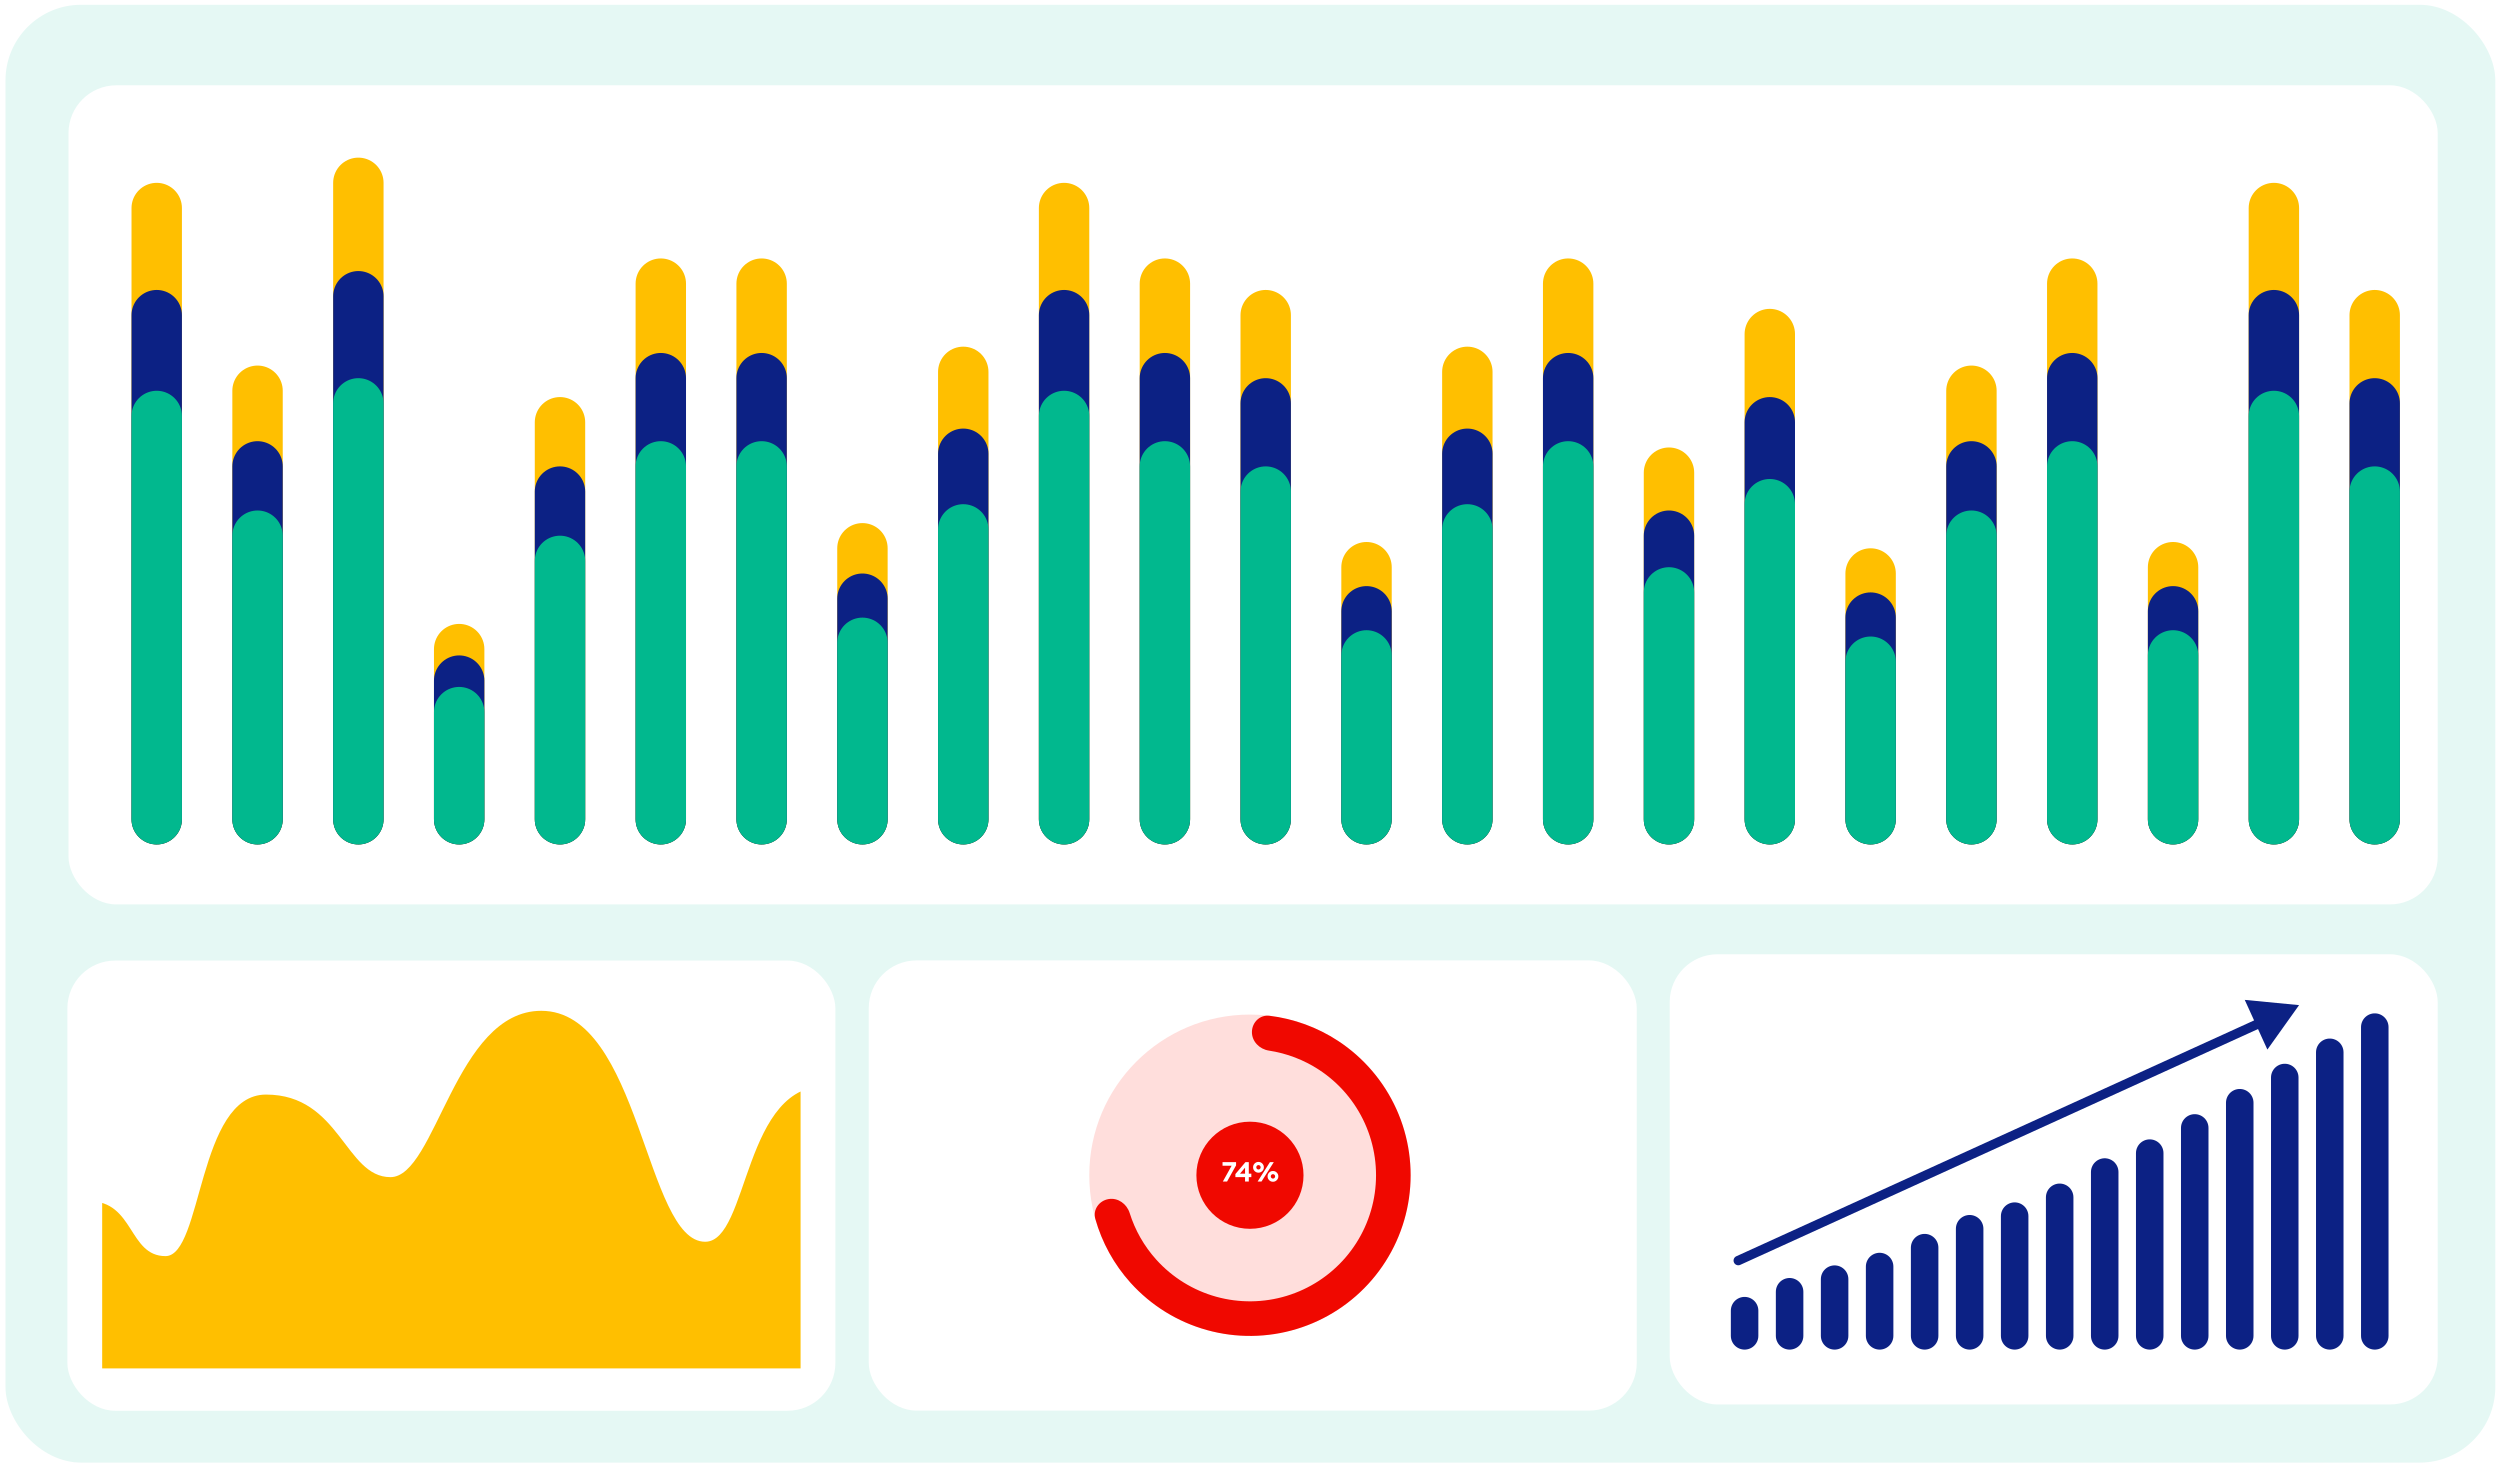 <svg width="441" height="258" viewBox="0 0 441 258" fill="none" xmlns="http://www.w3.org/2000/svg">
<rect x="0.969" y="0.845" width="439.201" height="257.155" rx="13.338" fill="#E5F8F4"/>
<g filter="url(#filter0_d_8030_200)">
<rect x="11.885" y="167.753" width="135.477" height="79.419" rx="8.443" fill="white"/>
</g>
<g clip-path="url(#clip0_8030_200)">
<rect width="123.198" height="67.853" transform="translate(18.024 173.536)" fill="white"/>
<path d="M148.032 178.05V167.403C148.032 167.403 149.124 173.374 148.032 178.05V190.785C148.204 191.064 148.228 191.285 148.032 191.431V247.614H10.618V243.603C10.618 243.603 3.134 211.869 15.684 211.869C23.705 211.869 22.65 221.579 29.193 221.579C35.737 221.579 34.843 193.083 46.924 193.083C60.011 193.083 60.856 207.648 68.877 207.648C76.898 207.648 80.275 178.307 95.473 178.307C112.993 178.307 113.837 219.046 124.391 219.046C132.201 219.046 130.988 190.601 146.344 191.606C147.28 191.667 147.805 191.6 148.032 191.431V190.785C146.993 189.09 140.538 185.234 144.866 182.951C146.582 182.046 147.534 180.183 148.032 178.05Z" fill="#FFBF00"/>
</g>
<g filter="url(#filter1_d_8030_200)">
<rect x="12.084" y="13.356" width="417.928" height="144.496" rx="8.443" fill="white"/>
</g>
<path d="M27.645 144.514L27.645 36.698" stroke="#FFBF00" stroke-width="8.892" stroke-linecap="round"/>
<path d="M45.43 144.514L45.43 68.931" stroke="#FFBF00" stroke-width="8.892" stroke-linecap="round"/>
<path d="M63.214 144.514L63.214 32.252" stroke="#FFBF00" stroke-width="8.892" stroke-linecap="round"/>
<path d="M80.998 144.514L80.998 114.503" stroke="#FFBF00" stroke-width="8.892" stroke-linecap="round"/>
<path d="M98.782 144.514L98.782 74.489" stroke="#FFBF00" stroke-width="8.892" stroke-linecap="round"/>
<path d="M116.566 144.514L116.566 50.036" stroke="#FFBF00" stroke-width="8.892" stroke-linecap="round"/>
<path d="M134.35 144.514L134.35 50.036" stroke="#FFBF00" stroke-width="8.892" stroke-linecap="round"/>
<path d="M152.134 144.514L152.134 96.719" stroke="#FFBF00" stroke-width="8.892" stroke-linecap="round"/>
<path d="M169.919 144.514L169.919 65.597" stroke="#FFBF00" stroke-width="8.892" stroke-linecap="round"/>
<path d="M187.703 144.514L187.703 36.698" stroke="#FFBF00" stroke-width="8.892" stroke-linecap="round"/>
<path d="M205.487 144.514L205.487 50.036" stroke="#FFBF00" stroke-width="8.892" stroke-linecap="round"/>
<path d="M223.271 144.514L223.271 55.593" stroke="#FFBF00" stroke-width="8.892" stroke-linecap="round"/>
<path d="M241.055 144.514L241.055 100.054" stroke="#FFBF00" stroke-width="8.892" stroke-linecap="round"/>
<path d="M258.839 144.514L258.839 65.597" stroke="#FFBF00" stroke-width="8.892" stroke-linecap="round"/>
<path d="M276.624 144.514L276.624 50.036" stroke="#FFBF00" stroke-width="8.892" stroke-linecap="round"/>
<path d="M294.408 144.514L294.408 83.381" stroke="#FFBF00" stroke-width="8.892" stroke-linecap="round"/>
<path d="M312.192 144.514L312.192 58.928" stroke="#FFBF00" stroke-width="8.892" stroke-linecap="round"/>
<path d="M329.976 144.514L329.976 101.165" stroke="#FFBF00" stroke-width="8.892" stroke-linecap="round"/>
<path d="M347.76 144.514L347.76 68.931" stroke="#FFBF00" stroke-width="8.892" stroke-linecap="round"/>
<path d="M365.544 144.514L365.544 50.036" stroke="#FFBF00" stroke-width="8.892" stroke-linecap="round"/>
<path d="M383.328 144.514L383.328 100.054" stroke="#FFBF00" stroke-width="8.892" stroke-linecap="round"/>
<path d="M401.113 144.514L401.113 36.698" stroke="#FFBF00" stroke-width="8.892" stroke-linecap="round"/>
<path d="M418.897 144.514L418.897 55.593" stroke="#FFBF00" stroke-width="8.892" stroke-linecap="round"/>
<path d="M27.645 144.514L27.645 55.593" stroke="#0C2184" stroke-width="8.892" stroke-linecap="round"/>
<path d="M45.43 144.514L45.43 82.269" stroke="#0C2184" stroke-width="8.892" stroke-linecap="round"/>
<path d="M63.214 144.514L63.214 52.259" stroke="#0C2184" stroke-width="8.892" stroke-linecap="round"/>
<path d="M80.998 144.514L80.998 120.061" stroke="#0C2184" stroke-width="8.892" stroke-linecap="round"/>
<path d="M98.782 144.514L98.782 86.716" stroke="#0C2184" stroke-width="8.892" stroke-linecap="round"/>
<path d="M116.566 144.514L116.566 66.708" stroke="#0C2184" stroke-width="8.892" stroke-linecap="round"/>
<path d="M134.35 144.514L134.35 66.708" stroke="#0C2184" stroke-width="8.892" stroke-linecap="round"/>
<path d="M152.134 144.514L152.134 105.611" stroke="#0C2184" stroke-width="8.892" stroke-linecap="round"/>
<path d="M169.919 144.514L169.919 80.046" stroke="#0C2184" stroke-width="8.892" stroke-linecap="round"/>
<path d="M187.703 144.514L187.703 55.593" stroke="#0C2184" stroke-width="8.892" stroke-linecap="round"/>
<path d="M205.487 144.514L205.487 66.708" stroke="#0C2184" stroke-width="8.892" stroke-linecap="round"/>
<path d="M223.271 144.514L223.271 71.154" stroke="#0C2184" stroke-width="8.892" stroke-linecap="round"/>
<path d="M241.055 144.514L241.055 107.834" stroke="#0C2184" stroke-width="8.892" stroke-linecap="round"/>
<path d="M258.839 144.514L258.839 80.046" stroke="#0C2184" stroke-width="8.892" stroke-linecap="round"/>
<path d="M276.624 144.514L276.624 66.708" stroke="#0C2184" stroke-width="8.892" stroke-linecap="round"/>
<path d="M294.408 144.514L294.408 94.496" stroke="#0C2184" stroke-width="8.892" stroke-linecap="round"/>
<path d="M312.192 144.514L312.192 74.489" stroke="#0C2184" stroke-width="8.892" stroke-linecap="round"/>
<path d="M329.976 144.514L329.976 108.946" stroke="#0C2184" stroke-width="8.892" stroke-linecap="round"/>
<path d="M347.76 144.514L347.76 82.269" stroke="#0C2184" stroke-width="8.892" stroke-linecap="round"/>
<path d="M365.544 144.514L365.544 66.708" stroke="#0C2184" stroke-width="8.892" stroke-linecap="round"/>
<path d="M383.328 144.514L383.328 107.834" stroke="#0C2184" stroke-width="8.892" stroke-linecap="round"/>
<path d="M401.113 144.514L401.113 55.593" stroke="#0C2184" stroke-width="8.892" stroke-linecap="round"/>
<path d="M418.897 144.514L418.897 71.154" stroke="#0C2184" stroke-width="8.892" stroke-linecap="round"/>
<path d="M27.645 144.514L27.645 73.377" stroke="#01B88E" stroke-width="8.892" stroke-linecap="round"/>
<path d="M45.43 144.514L45.43 94.496" stroke="#01B88E" stroke-width="8.892" stroke-linecap="round"/>
<path d="M63.214 144.514L63.214 71.154" stroke="#01B88E" stroke-width="8.892" stroke-linecap="round"/>
<path d="M80.998 144.514L80.998 125.618" stroke="#01B88E" stroke-width="8.892" stroke-linecap="round"/>
<path d="M98.782 144.514L98.782 98.942" stroke="#01B88E" stroke-width="8.892" stroke-linecap="round"/>
<path d="M116.566 144.514L116.566 82.269" stroke="#01B88E" stroke-width="8.892" stroke-linecap="round"/>
<path d="M134.35 144.514L134.35 82.269" stroke="#01B88E" stroke-width="8.892" stroke-linecap="round"/>
<path d="M152.134 144.514L152.134 113.392" stroke="#01B88E" stroke-width="8.892" stroke-linecap="round"/>
<path d="M169.919 144.514L169.919 93.385" stroke="#01B88E" stroke-width="8.892" stroke-linecap="round"/>
<path d="M187.703 144.514L187.703 73.377" stroke="#01B88E" stroke-width="8.892" stroke-linecap="round"/>
<path d="M205.487 144.514L205.487 82.269" stroke="#01B88E" stroke-width="8.892" stroke-linecap="round"/>
<path d="M223.271 144.514L223.271 86.716" stroke="#01B88E" stroke-width="8.892" stroke-linecap="round"/>
<path d="M241.055 144.514L241.055 115.615" stroke="#01B88E" stroke-width="8.892" stroke-linecap="round"/>
<path d="M258.839 144.514L258.839 93.385" stroke="#01B88E" stroke-width="8.892" stroke-linecap="round"/>
<path d="M276.624 144.514L276.624 82.269" stroke="#01B88E" stroke-width="8.892" stroke-linecap="round"/>
<path d="M294.408 144.514L294.408 104.5" stroke="#01B88E" stroke-width="8.892" stroke-linecap="round"/>
<path d="M312.192 144.514L312.192 88.939" stroke="#01B88E" stroke-width="8.892" stroke-linecap="round"/>
<path d="M329.976 144.514L329.976 116.726" stroke="#01B88E" stroke-width="8.892" stroke-linecap="round"/>
<path d="M347.76 144.514L347.76 94.496" stroke="#01B88E" stroke-width="8.892" stroke-linecap="round"/>
<path d="M365.544 144.514L365.544 82.269" stroke="#01B88E" stroke-width="8.892" stroke-linecap="round"/>
<path d="M383.328 144.514L383.328 115.615" stroke="#01B88E" stroke-width="8.892" stroke-linecap="round"/>
<path d="M401.113 144.514L401.113 73.377" stroke="#01B88E" stroke-width="8.892" stroke-linecap="round"/>
<path d="M418.897 144.514L418.897 86.716" stroke="#01B88E" stroke-width="8.892" stroke-linecap="round"/>
<g filter="url(#filter2_d_8030_200)">
<rect x="153.246" y="167.726" width="135.477" height="79.419" rx="8.443" fill="white"/>
</g>
<circle cx="220.492" cy="207.314" r="28.343" fill="#FFDEDC"/>
<circle cx="220.492" cy="207.314" r="9.448" fill="#F00800"/>
<path d="M195.552 211.516C193.89 211.796 192.754 213.377 193.21 214.999C194.387 219.177 196.512 223.042 199.435 226.287C203.042 230.29 207.715 233.182 212.906 234.624C218.098 236.066 223.592 235.998 228.747 234.429C233.901 232.86 238.502 229.854 242.009 225.764C245.516 221.674 247.785 216.669 248.549 211.335C249.313 206.002 248.542 200.561 246.325 195.65C244.107 190.74 240.536 186.563 236.03 183.609C232.378 181.215 228.233 179.705 223.925 179.179C222.252 178.975 220.863 180.34 220.84 182.025C220.817 183.71 222.171 185.073 223.837 185.327C226.983 185.805 230.003 186.956 232.685 188.714C236.22 191.031 239.023 194.309 240.762 198.162C242.502 202.015 243.108 206.284 242.508 210.47C241.908 214.655 240.128 218.582 237.376 221.791C234.624 225.001 231.014 227.36 226.969 228.591C222.925 229.822 218.613 229.875 214.54 228.743C210.466 227.612 206.799 225.343 203.969 222.202C201.823 219.82 200.225 217.011 199.272 213.974C198.768 212.366 197.214 211.236 195.552 211.516Z" fill="#F00800"/>
<path d="M216.455 208.424H215.708L217.256 205.64H215.655V204.999H218.043V205.568L216.455 208.424ZM219.626 208.424V207.643H217.923V207.107L219.699 204.999H220.287V207.035H220.736V207.643H220.287V208.424H219.626ZM218.734 207.035H219.626V205.978L218.734 207.035ZM222.529 208.424H221.844L224.015 204.999H224.7L222.529 208.424ZM224.551 208.463C224.287 208.463 224.062 208.369 223.875 208.183C223.692 207.996 223.6 207.773 223.6 207.512C223.6 207.249 223.692 207.025 223.875 206.842C224.062 206.655 224.287 206.562 224.551 206.562C224.811 206.562 225.035 206.655 225.221 206.842C225.408 207.025 225.501 207.249 225.501 207.512C225.501 207.773 225.408 207.996 225.221 208.183C225.035 208.369 224.811 208.463 224.551 208.463ZM224.276 207.787C224.353 207.864 224.445 207.903 224.551 207.903C224.657 207.903 224.747 207.864 224.821 207.787C224.895 207.71 224.932 207.618 224.932 207.512C224.932 207.406 224.895 207.314 224.821 207.237C224.747 207.16 224.657 207.122 224.551 207.122C224.445 207.122 224.353 207.16 224.276 207.237C224.202 207.314 224.165 207.406 224.165 207.512C224.165 207.618 224.202 207.71 224.276 207.787ZM221.994 206.861C221.73 206.861 221.505 206.768 221.318 206.581C221.135 206.395 221.043 206.171 221.043 205.911C221.043 205.647 221.135 205.423 221.318 205.24C221.505 205.054 221.73 204.96 221.994 204.96C222.254 204.96 222.478 205.054 222.664 205.24C222.851 205.423 222.944 205.647 222.944 205.911C222.944 206.171 222.851 206.395 222.664 206.581C222.478 206.768 222.254 206.861 221.994 206.861ZM221.719 206.186C221.796 206.263 221.888 206.301 221.994 206.301C222.1 206.301 222.19 206.263 222.264 206.186C222.341 206.108 222.38 206.017 222.38 205.911C222.38 205.804 222.341 205.713 222.264 205.636C222.19 205.558 222.1 205.52 221.994 205.52C221.888 205.52 221.796 205.558 221.719 205.636C221.645 205.713 221.608 205.804 221.608 205.911C221.608 206.017 221.645 206.108 221.719 206.186Z" fill="white"/>
<g filter="url(#filter3_d_8030_200)">
<rect x="294.535" y="166.642" width="135.477" height="79.419" rx="8.443" fill="white"/>
</g>
<path d="M307.746 235.644L307.746 231.198" stroke="#0C2184" stroke-width="4.852" stroke-linecap="round"/>
<path d="M315.686 235.644L315.686 227.864" stroke="#0C2184" stroke-width="4.852" stroke-linecap="round"/>
<path d="M323.626 235.644L323.626 225.641" stroke="#0C2184" stroke-width="4.852" stroke-linecap="round"/>
<path d="M331.566 235.644L331.566 223.417" stroke="#0C2184" stroke-width="4.852" stroke-linecap="round"/>
<path d="M339.506 235.644L339.506 220.083" stroke="#0C2184" stroke-width="4.852" stroke-linecap="round"/>
<path d="M347.446 235.644L347.446 216.748" stroke="#0C2184" stroke-width="4.852" stroke-linecap="round"/>
<path d="M355.386 235.644L355.386 214.525" stroke="#0C2184" stroke-width="4.852" stroke-linecap="round"/>
<path d="M363.331 235.644L363.326 211.205" stroke="#0C2184" stroke-width="4.852" stroke-linecap="round"/>
<path d="M371.271 235.644L371.271 206.745" stroke="#0C2184" stroke-width="4.852" stroke-linecap="round"/>
<path d="M379.211 235.644L379.211 203.41" stroke="#0C2184" stroke-width="4.852" stroke-linecap="round"/>
<path d="M387.151 235.644L387.151 198.964" stroke="#0C2184" stroke-width="4.852" stroke-linecap="round"/>
<path d="M395.091 235.644L395.091 194.518" stroke="#0C2184" stroke-width="4.852" stroke-linecap="round"/>
<path d="M403.031 235.644L403.031 190.072" stroke="#0C2184" stroke-width="4.852" stroke-linecap="round"/>
<path d="M410.971 235.644L410.971 185.626" stroke="#0C2184" stroke-width="4.852" stroke-linecap="round"/>
<path d="M418.912 235.644L418.911 181.18" stroke="#0C2184" stroke-width="4.852" stroke-linecap="round"/>
<path d="M306.289 221.604C305.869 221.795 305.684 222.29 305.875 222.709C306.066 223.128 306.561 223.313 306.98 223.122L306.634 222.363L306.289 221.604ZM405.559 177.304L395.971 176.379L399.964 185.144L405.559 177.304ZM306.634 222.363L306.98 223.122L399.072 181.175L398.727 180.416L398.381 179.656L306.289 221.604L306.634 222.363Z" fill="#0C2184"/>
<defs>
<filter id="filter0_d_8030_200" x="8.085" y="165.642" width="143.076" height="87.018" filterUnits="userSpaceOnUse" color-interpolation-filters="sRGB">
<feFlood flood-opacity="0" result="BackgroundImageFix"/>
<feColorMatrix in="SourceAlpha" type="matrix" values="0 0 0 0 0 0 0 0 0 0 0 0 0 0 0 0 0 0 127 0" result="hardAlpha"/>
<feOffset dy="1.689"/>
<feGaussianBlur stdDeviation="1.9"/>
<feComposite in2="hardAlpha" operator="out"/>
<feColorMatrix type="matrix" values="0 0 0 0 0 0 0 0 0 0 0 0 0 0 0 0 0 0 0.15 0"/>
<feBlend mode="normal" in2="BackgroundImageFix" result="effect1_dropShadow_8030_200"/>
<feBlend mode="normal" in="SourceGraphic" in2="effect1_dropShadow_8030_200" result="shape"/>
</filter>
<filter id="filter1_d_8030_200" x="8.285" y="11.245" width="425.527" height="152.095" filterUnits="userSpaceOnUse" color-interpolation-filters="sRGB">
<feFlood flood-opacity="0" result="BackgroundImageFix"/>
<feColorMatrix in="SourceAlpha" type="matrix" values="0 0 0 0 0 0 0 0 0 0 0 0 0 0 0 0 0 0 127 0" result="hardAlpha"/>
<feOffset dy="1.689"/>
<feGaussianBlur stdDeviation="1.9"/>
<feComposite in2="hardAlpha" operator="out"/>
<feColorMatrix type="matrix" values="0 0 0 0 0 0 0 0 0 0 0 0 0 0 0 0 0 0 0.15 0"/>
<feBlend mode="normal" in2="BackgroundImageFix" result="effect1_dropShadow_8030_200"/>
<feBlend mode="normal" in="SourceGraphic" in2="effect1_dropShadow_8030_200" result="shape"/>
</filter>
<filter id="filter2_d_8030_200" x="149.447" y="165.615" width="143.076" height="87.018" filterUnits="userSpaceOnUse" color-interpolation-filters="sRGB">
<feFlood flood-opacity="0" result="BackgroundImageFix"/>
<feColorMatrix in="SourceAlpha" type="matrix" values="0 0 0 0 0 0 0 0 0 0 0 0 0 0 0 0 0 0 127 0" result="hardAlpha"/>
<feOffset dy="1.689"/>
<feGaussianBlur stdDeviation="1.9"/>
<feComposite in2="hardAlpha" operator="out"/>
<feColorMatrix type="matrix" values="0 0 0 0 0 0 0 0 0 0 0 0 0 0 0 0 0 0 0.15 0"/>
<feBlend mode="normal" in2="BackgroundImageFix" result="effect1_dropShadow_8030_200"/>
<feBlend mode="normal" in="SourceGraphic" in2="effect1_dropShadow_8030_200" result="shape"/>
</filter>
<filter id="filter3_d_8030_200" x="290.735" y="164.531" width="143.076" height="87.018" filterUnits="userSpaceOnUse" color-interpolation-filters="sRGB">
<feFlood flood-opacity="0" result="BackgroundImageFix"/>
<feColorMatrix in="SourceAlpha" type="matrix" values="0 0 0 0 0 0 0 0 0 0 0 0 0 0 0 0 0 0 127 0" result="hardAlpha"/>
<feOffset dy="1.689"/>
<feGaussianBlur stdDeviation="1.9"/>
<feComposite in2="hardAlpha" operator="out"/>
<feColorMatrix type="matrix" values="0 0 0 0 0 0 0 0 0 0 0 0 0 0 0 0 0 0 0.15 0"/>
<feBlend mode="normal" in2="BackgroundImageFix" result="effect1_dropShadow_8030_200"/>
<feBlend mode="normal" in="SourceGraphic" in2="effect1_dropShadow_8030_200" result="shape"/>
</filter>
<clipPath id="clip0_8030_200">
<rect width="123.198" height="67.853" fill="white" transform="translate(18.024 173.536)"/>
</clipPath>
</defs>
</svg>
